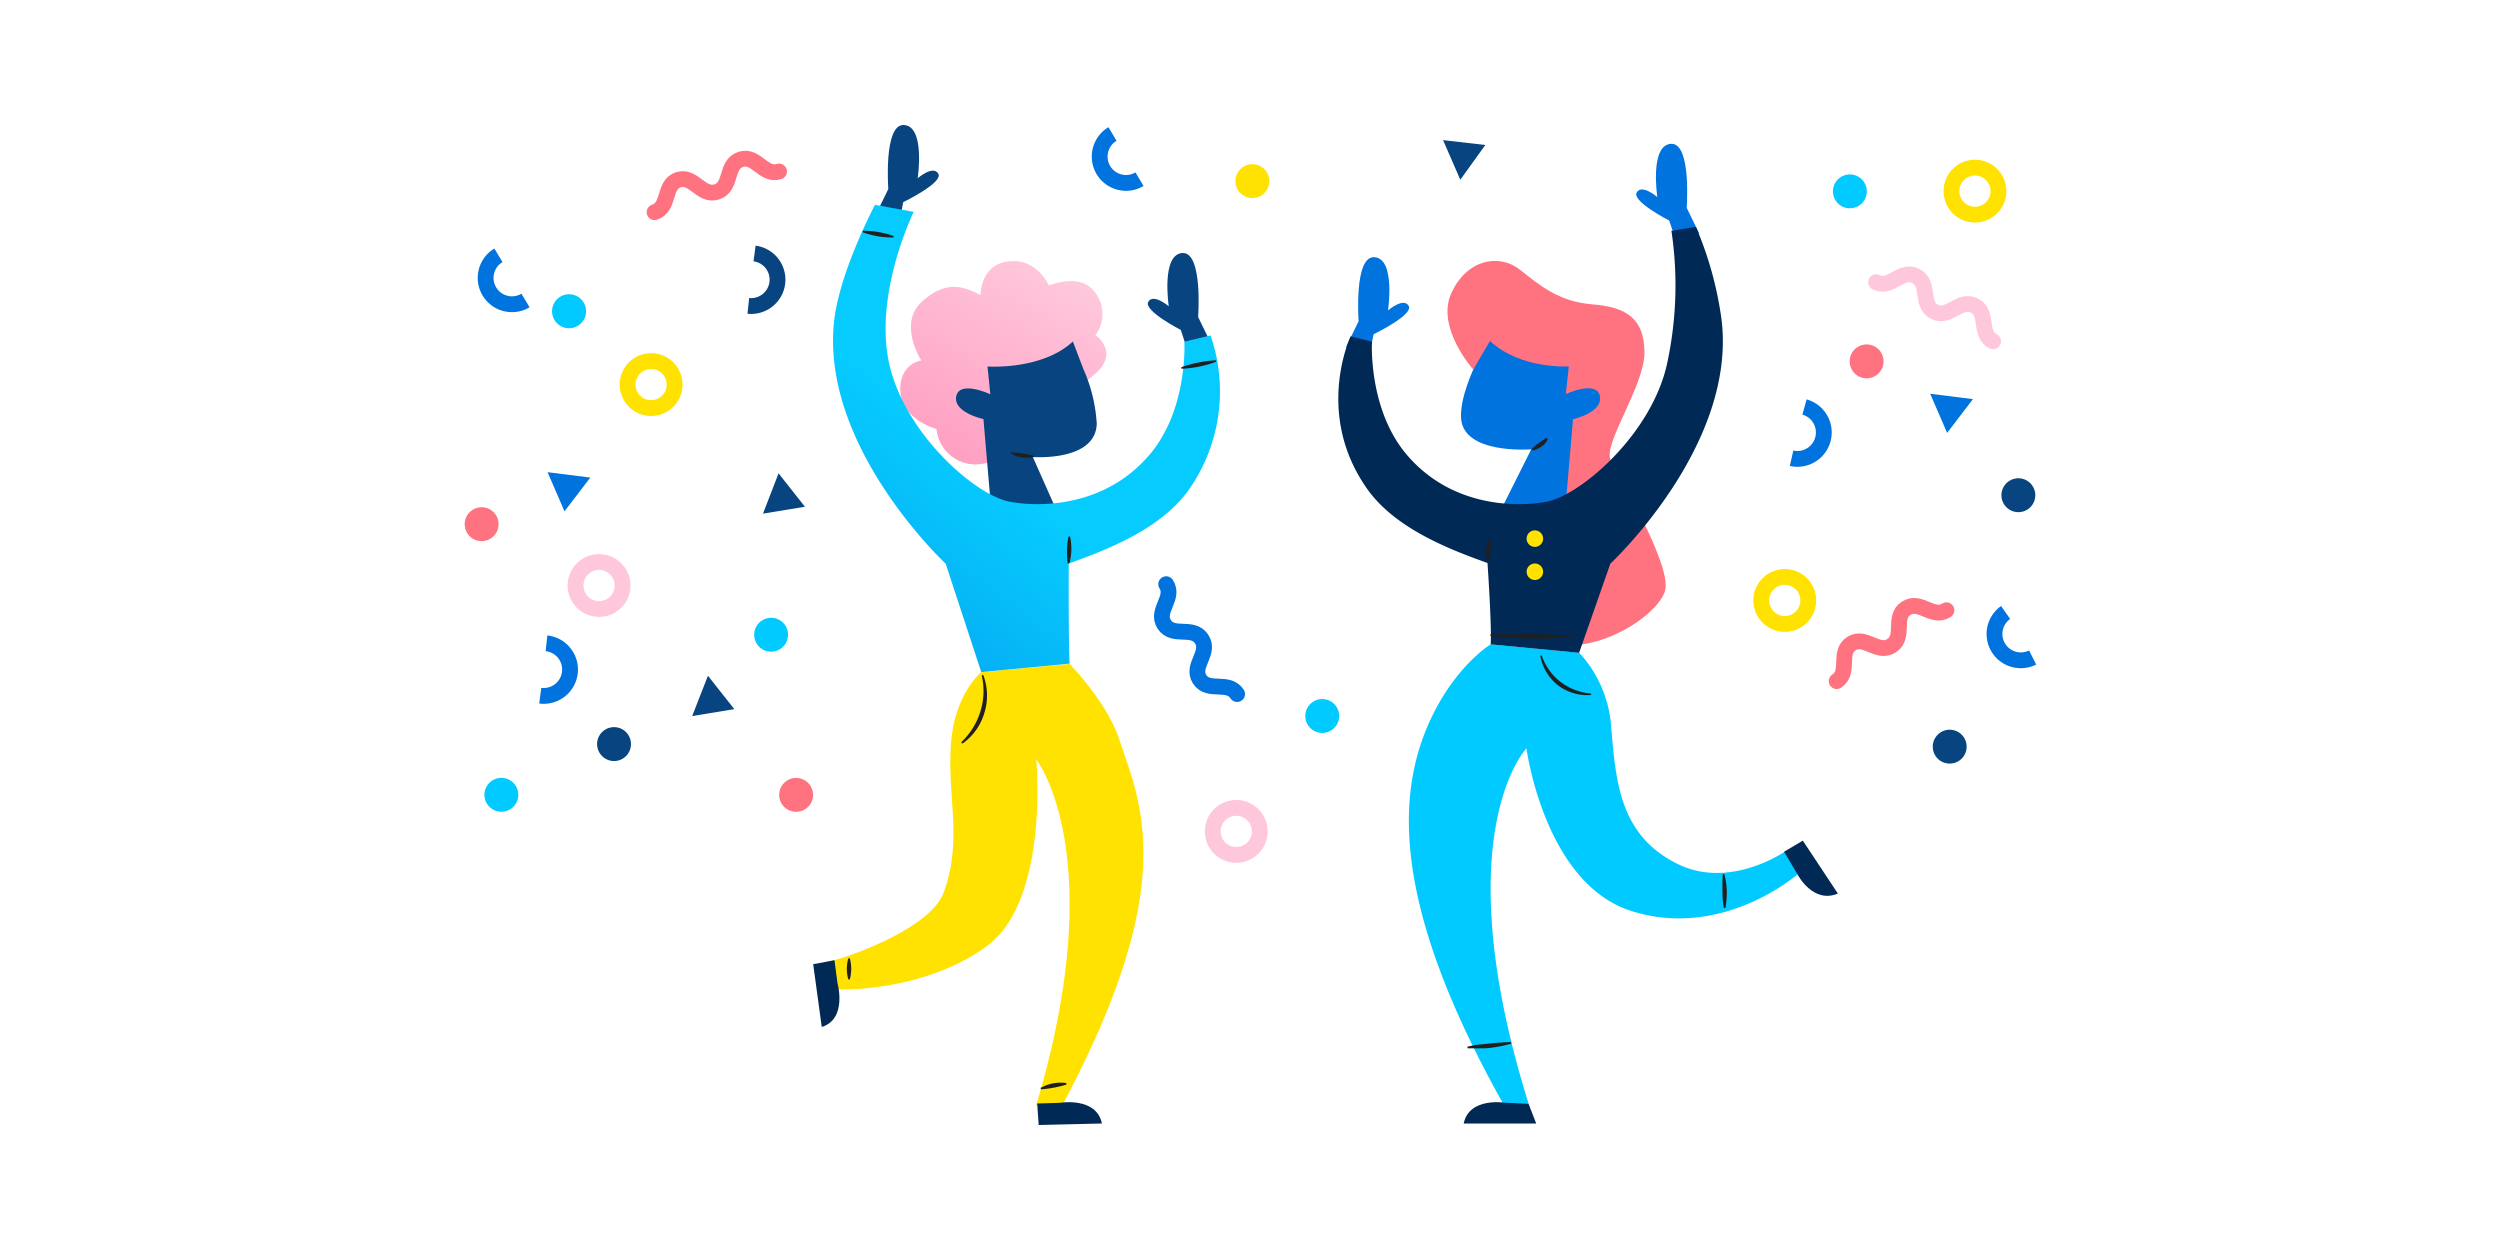 <svg xmlns="http://www.w3.org/2000/svg" xmlns:xlink="http://www.w3.org/1999/xlink" viewBox="0 0 400 200"><defs><style>.cls-1{fill:#084480;}.cls-2{fill:#0073de;}.cls-3{fill:#ff727f;}.cls-4{fill:#00caff;}.cls-5{fill:#ffe200;}.cls-10,.cls-11,.cls-12,.cls-6,.cls-7,.cls-8,.cls-9{fill:none;stroke-width:2.53px;}.cls-11,.cls-6{stroke:#ffc7db;}.cls-12,.cls-6,.cls-7,.cls-8{stroke-miterlimit:10;}.cls-7,.cls-9{stroke:#0073de;}.cls-8{stroke:#084480;}.cls-10,.cls-11,.cls-9{stroke-linecap:round;stroke-linejoin:round;}.cls-10{stroke:#ff727f;}.cls-12{stroke:#ffe200;}.cls-13{fill:url(#linear-gradient);}.cls-14{fill:#002955;}.cls-15{fill:url(#linear-gradient-2);}.cls-16{fill:#202020;}</style><linearGradient id="linear-gradient" x1="147.4" y1="122.66" x2="167.41" y2="158.75" gradientTransform="matrix(1, 0, 0, -1, 0, 202)" gradientUnits="userSpaceOnUse"><stop offset="0" stop-color="#ff96bc"/><stop offset="1" stop-color="#ffc7db"/></linearGradient><linearGradient id="linear-gradient-2" x1="153.71" y1="130.1" x2="121.13" y2="87.85" gradientTransform="matrix(1, 0, 0, -1, 0, 202)" gradientUnits="userSpaceOnUse"><stop offset="0" stop-color="#06cbff"/><stop offset="1" stop-color="#0595e8"/></linearGradient></defs><title>scene</title><g id="Layer_36" data-name="Layer 36"><path class="cls-1" d="M144.52,32.34s6.44-3.12,5.61-4.55-3.3.73-3.3.73,1.26-8.38-2.23-8.52c-3.25-.11-2.47,10.24-2.47,10.24l-2,4.11,3.84.81Z"/><path class="cls-2" d="M267.08,35.29s-6-3.06-5.21-4.49,3.3.73,3.3.73-1.26-8.39,2.23-8.52c3.25-.11,2.47,10.24,2.47,10.24l2,4.11-3.84.81Z"/><path class="cls-1" d="M188.93,52.79s-6-3.07-5.21-4.49S187,49,187,49s-1.26-8.38,2.23-8.52c3.25-.1,2.47,10.24,2.47,10.24l2,4.11-3.84.81Z"/><path class="cls-2" d="M219.77,53.48s6.45-3.11,5.62-4.54-3.31.73-3.31.73,1.26-8.39-2.23-8.52c-3.24-.11-2.47,10.24-2.47,10.24l-2,4.11,3.84.81Z"/><path class="cls-1" d="M100.63,120.34A2.71,2.71,0,1,0,97,121.46,2.7,2.7,0,0,0,100.63,120.34Z"/><path class="cls-1" d="M325.33,80.51a2.71,2.71,0,1,0-3.66,1.12A2.71,2.71,0,0,0,325.33,80.51Z"/><path class="cls-1" d="M314.35,120.73a2.71,2.71,0,1,0-3.67,1.13A2.72,2.72,0,0,0,314.35,120.73Z"/><path class="cls-3" d="M79.5,85.05a2.71,2.71,0,1,0-3.62,1.26A2.71,2.71,0,0,0,79.5,85.05Z"/><path class="cls-3" d="M301.1,59a2.71,2.71,0,1,0-3.62,1.26A2.71,2.71,0,0,0,301.1,59Z"/><path class="cls-4" d="M81.17,129.71a2.71,2.71,0,1,0-3.49-1.59A2.72,2.72,0,0,0,81.17,129.71Z"/><path class="cls-4" d="M298.42,31.8a2.71,2.71,0,1,0-3.62,1.26A2.72,2.72,0,0,0,298.42,31.8Z"/><path class="cls-5" d="M202.82,30.16a2.71,2.71,0,1,0-3.62,1.26A2.71,2.71,0,0,0,202.82,30.16Z"/><path class="cls-4" d="M214,115.74a2.71,2.71,0,1,0-3.62,1.26A2.72,2.72,0,0,0,214,115.74Z"/><path class="cls-4" d="M125.83,102.72A2.71,2.71,0,1,0,122.2,104,2.72,2.72,0,0,0,125.83,102.72Z"/><path class="cls-3" d="M129.82,128.36a2.71,2.71,0,1,0-3.62,1.26A2.72,2.72,0,0,0,129.82,128.36Z"/><path class="cls-4" d="M91.67,52.45a2.72,2.72,0,1,0-3.26-2A2.72,2.72,0,0,0,91.67,52.45Z"/><path class="cls-6" d="M99.05,95.66a3.76,3.76,0,1,0-5.18,1.22A3.78,3.78,0,0,0,99.05,95.66Z"/><path class="cls-6" d="M201,135a3.76,3.76,0,1,0-5.18,1.22A3.77,3.77,0,0,0,201,135Z"/><path class="cls-7" d="M87.44,102.93a4.22,4.22,0,1,1-1,8.38"/><path class="cls-8" d="M120.73,40.56a4.22,4.22,0,0,1-1,8.38"/><path class="cls-7" d="M84.08,48.08a4.21,4.21,0,0,1-4.33-7.23"/><path class="cls-7" d="M325.22,105.2A4.21,4.21,0,0,1,320.9,98"/><path class="cls-7" d="M288.72,65.12a4.23,4.23,0,0,1-2.07,8.2"/><path class="cls-7" d="M182.32,28.67A4.21,4.21,0,0,1,178,21.44"/><path class="cls-9" d="M186.59,93.47c1.42,2.2-1.72,4.22-.32,6.42s4.56.16,6,2.37-1.72,4.24-.33,6.42,4.57.16,6,2.37"/><path class="cls-10" d="M124.65,27.44c-2.49.81-3.65-2.74-6.14-1.93s-1.32,4.38-3.82,5.19S111,28,108.55,28.76s-1.32,4.38-3.82,5.19"/><path class="cls-11" d="M318.89,54.61c-2.33-1.18-.64-4.54-3-5.72s-4,2.15-6.36,1-.64-4.55-3-5.73-4,2.15-6.36,1"/><path class="cls-2" d="M87.61,75.55l6.84.86-4.13,5.4Z"/><path class="cls-2" d="M308.83,63l6.84.86-4.13,5.4Z"/><path class="cls-1" d="M122.08,82.18l2.49-6.45,4.22,5.35Z"/><path class="cls-1" d="M233.65,28.76l-2.76-6.34,6.76.78Z"/><path class="cls-1" d="M110.75,114.57l2.52-6.45,4.22,5.34Z"/><path class="cls-12" d="M107.38,63.51a3.76,3.76,0,1,0-5.18,1.22A3.77,3.77,0,0,0,107.38,63.51Z"/><path class="cls-12" d="M288.76,98.05a3.76,3.76,0,1,0-5.17,1.22A3.76,3.76,0,0,0,288.76,98.05Z"/><path class="cls-12" d="M319.2,32.55A3.76,3.76,0,1,0,314,33.77,3.76,3.76,0,0,0,319.2,32.55Z"/><path class="cls-13" d="M158.64,73.77a6.28,6.28,0,0,1-8.8-5.13s-5.16-1.4-5.72-5.48,2.31-5.43,3.3-5.46c0,0-3.81-5.91.08-9.43s6.74-2.44,9.4-1.05c0,0-.14-4.83,4.45-5.4s6.47,3.87,6.47,3.87,5.27-2.31,7.58,1.37a5.59,5.59,0,0,1-.14,6.56s4,2.69-.08,6.23Z"/><path class="cls-2" d="M240.37,50.66s-6.77,10-6.61,16.07S245,71.89,245,71.89l-5.13,10.24s12.46.94,12.21.62.19-11.21.06-10.43c0,0,6.07-9.13,6-10s-5.8-11.13-5.8-11.13Z"/><path class="cls-4" d="M240.47,176.53c-16.86-30.12-17.37-47.88-12.08-60.3,4.06-9.48,10.12-13.14,10.12-13.14l14.15,1.34a19.4,19.4,0,0,1,5.13,11.91c.75,8.65,1.29,17.44,10.85,22,8.29,3.92,16.91-2.07,16.91-2.07l2.15,3.55s-12.06,10.64-26.77,5.91c-13.85-4.46-16.7-26-16.7-26s-13.1,13.71.32,56.78Z"/><path class="cls-3" d="M235.72,59.13s-6-6.72-3.52-12.2,7.68-6.4,11-3.77,6.28,5.11,11.6,5.54,8.24,2.18,8.32,7.58-6.74,14.78-5.4,17.39,10,17.14,8.65,21-10.2,9.75-17.78,8.41l3.09-36s4.83-1.1,4.3-3.71-5.45-.32-5.45-.32l.48-4.43s-7.65.53-12.62-4.06Z"/><path class="cls-14" d="M238,90.08c-5.82-2.09-14.52-5.37-19.09-11.63-8.75-12.12-2.81-24.64-2.81-24.64l3.41.86s-.62,10.72,5.5,18c8.8,10.43,22.09,7.66,22.09,7.66,5.21-.62,17-10.48,19.6-22a59.07,59.07,0,0,0,.73-21.39l3.92-.64A57.2,57.2,0,0,1,275.43,51c2.58,20.26-17.77,39.18-17.77,39.18l-5,14.27-14.15-1.35C238.7,100.27,238,90.08,238,90.08Z"/><path class="cls-1" d="M153,63.4c.54-2.61,5.45-.32,5.45-.32L158,58.64s8.7.62,13.66-4l1.67,4.38a25.15,25.15,0,0,1,2.15,8.76c-.16,6.12-10.23,5.34-10.23,5.34l4,9s-7.2.54-10.55.65l-1.35-15.72S152.47,66,153,63.4Z"/><path class="cls-5" d="M169.76,177.23c19-35.44,12.94-48.23,9.29-59-2-6-7.92-12-7.92-12L157,107.55s-4.14,3.33-4.81,11.07c-.75,8.66,1.94,15.67-1.23,24.24-2.18,5.89-16.24,10.7-18.55,11a.61.61,0,0,0-.54.67l.38,3.09a.59.59,0,0,0,.48.54c2.52.48,16,.13,25.32-6.91,9.85-7.44,7.75-29.75,7.75-29.75s12,15.24,0,55.31Z"/><path class="cls-15" d="M171,90.16c5.83-2.09,14.53-5.37,19.09-11.63a27.38,27.38,0,0,0,3.6-24.86l-4.19,1s.62,10.72-5.5,18c-8.81,10.43-22.1,7.66-22.1,7.66-5.21-.61-16.94-10.48-19.6-22-2.57-11.34,3.9-24.43,3.9-24.43L140,32.77s-5.48,10.31-6.5,18.24C131,71.27,151.31,90.19,151.31,90.19L157,107.53l14.15-1.35C170.94,103.39,171,90.16,171,90.16Z"/><path class="cls-14" d="M134,157.32s1.61,5.7-2.52,7l-1.37-10.05,3.41-.64Z"/><path class="cls-14" d="M169.6,176.45s5.82-1,6.71,3.31l-10.12.24-.24-3.44Z"/><path class="cls-10" d="M311.43,97.64c-2.2,1.42-4.21-1.72-6.42-.33s-.16,4.57-2.36,6-4.24-1.72-6.42-.33-.16,4.57-2.36,6"/><path class="cls-16" d="M161.92,72.35c.08,0,.24.05.37.08s.3,0,.43,0l.89.11.89.16c.29.06.59.16.85.19,0,0,.14.21.06.24a3.58,3.58,0,0,1-.48.11,2.74,2.74,0,0,1-.49,0c-.32,0-.62,0-.94-.06a5.25,5.25,0,0,1-.91-.21,4.47,4.47,0,0,1-.46-.19.85.85,0,0,1-.21-.14.71.71,0,0,1-.22-.21C161.65,72.4,161.92,72.38,161.92,72.35Z"/><path class="cls-16" d="M153.86,118.7a11.38,11.38,0,0,0,3-4.86,11.12,11.12,0,0,0,.24-5.7c0-.13.19-.21.24-.08a9.25,9.25,0,0,1,.16,6,9.13,9.13,0,0,1-3.43,4.86C153.89,119,153.76,118.84,153.86,118.7Z"/><path class="cls-16" d="M142.91,38a13.77,13.77,0,0,1-4.86-.83c-.05,0,0-.27,0-.25a15,15,0,0,1,4.86.81C143,37.74,143,38,142.91,38Z"/><path class="cls-16" d="M194.56,57.89A18,18,0,0,1,189.09,59c-.08,0-.11-.25-.06-.25a19.41,19.41,0,0,1,5.48-1.1C194.59,57.62,194.65,57.86,194.56,57.89Z"/><path class="cls-14" d="M240.9,176.45s-5.82-1-6.71,3.31h11.6l-1.24-3.2Z"/><path class="cls-14" d="M287.59,139.88s2.44,4.78,6.47,3.09l-5.61-8.47-3,1.78Z"/><path class="cls-5" d="M245.57,87.5a1.32,1.32,0,1,0-1.31-1.31A1.31,1.31,0,0,0,245.57,87.5Z"/><path class="cls-5" d="M245.57,92.8a1.32,1.32,0,1,0-1.31-1.32A1.32,1.32,0,0,0,245.57,92.8Z"/><path class="cls-16" d="M247.61,70.2a1.44,1.44,0,0,1-.4.75,3.13,3.13,0,0,1-.59.51,3.92,3.92,0,0,1-1.42.62s-.16-.19-.14-.22a14.75,14.75,0,0,1,1.16-1,4.44,4.44,0,0,1,.62-.41,1.55,1.55,0,0,0,.53-.4S247.61,70.15,247.61,70.2Z"/><path class="cls-16" d="M238.65,86.38c-.16,1.15-.24,2.15-.32,3.33,0,.05-.25.11-.25.05a3.76,3.76,0,0,1-.32-1.77,3.43,3.43,0,0,1,.62-1.69C238.43,86.24,238.65,86.32,238.65,86.38Z"/><path class="cls-16" d="M251.72,101.91a63.53,63.53,0,0,1-13.15-.16c-.16,0-.16-.27,0-.27,4.37,0,8.75,0,13.13.16A.14.14,0,0,1,251.72,101.91Z"/><path class="cls-16" d="M254.49,111.21a7.79,7.79,0,0,1-5.21-1.56,7.7,7.7,0,0,1-2.82-4.65c0-.14.21-.19.24-.06a8.91,8.91,0,0,0,3,4.17,9.24,9.24,0,0,0,4.78,1.85C254.62,110.94,254.62,111.18,254.49,111.21Z"/><path class="cls-16" d="M241.74,167a21.19,21.19,0,0,1-3.41.67,12.85,12.85,0,0,1-1.75.06c-.56,0-1.13,0-1.72,0-.08,0-.13-.25,0-.27a10.51,10.51,0,0,1,1.74-.32l1.69-.17c1.13-.13,2.28-.21,3.44-.24C241.79,166.75,241.82,167,241.74,167Z"/><path class="cls-16" d="M275.8,145.23a15.13,15.13,0,0,1-.21-2.66c0-.89,0-1.78.05-2.66,0-.08.24-.08.27,0a12.83,12.83,0,0,1,.38,2.69,15.14,15.14,0,0,1-.22,2.68S275.83,145.28,275.8,145.23Z"/><path class="cls-16" d="M135.72,156.67a6.16,6.16,0,0,1,0-3.3c0-.05.24-.05.26,0a6.48,6.48,0,0,1,0,3.3C136,156.73,135.72,156.73,135.72,156.67Z"/><path class="cls-16" d="M170.59,173.55a20,20,0,0,1-4,.75c-.05,0-.13-.21-.08-.24a6.51,6.51,0,0,1,4.05-.78C170.64,173.28,170.64,173.52,170.59,173.55Z"/><path class="cls-16" d="M171.21,85.87a8.82,8.82,0,0,1-.11,4.27s-.24,0-.27,0a14,14,0,0,1,.11-4.24C171,85.81,171.21,85.81,171.21,85.87Z"/></g></svg>